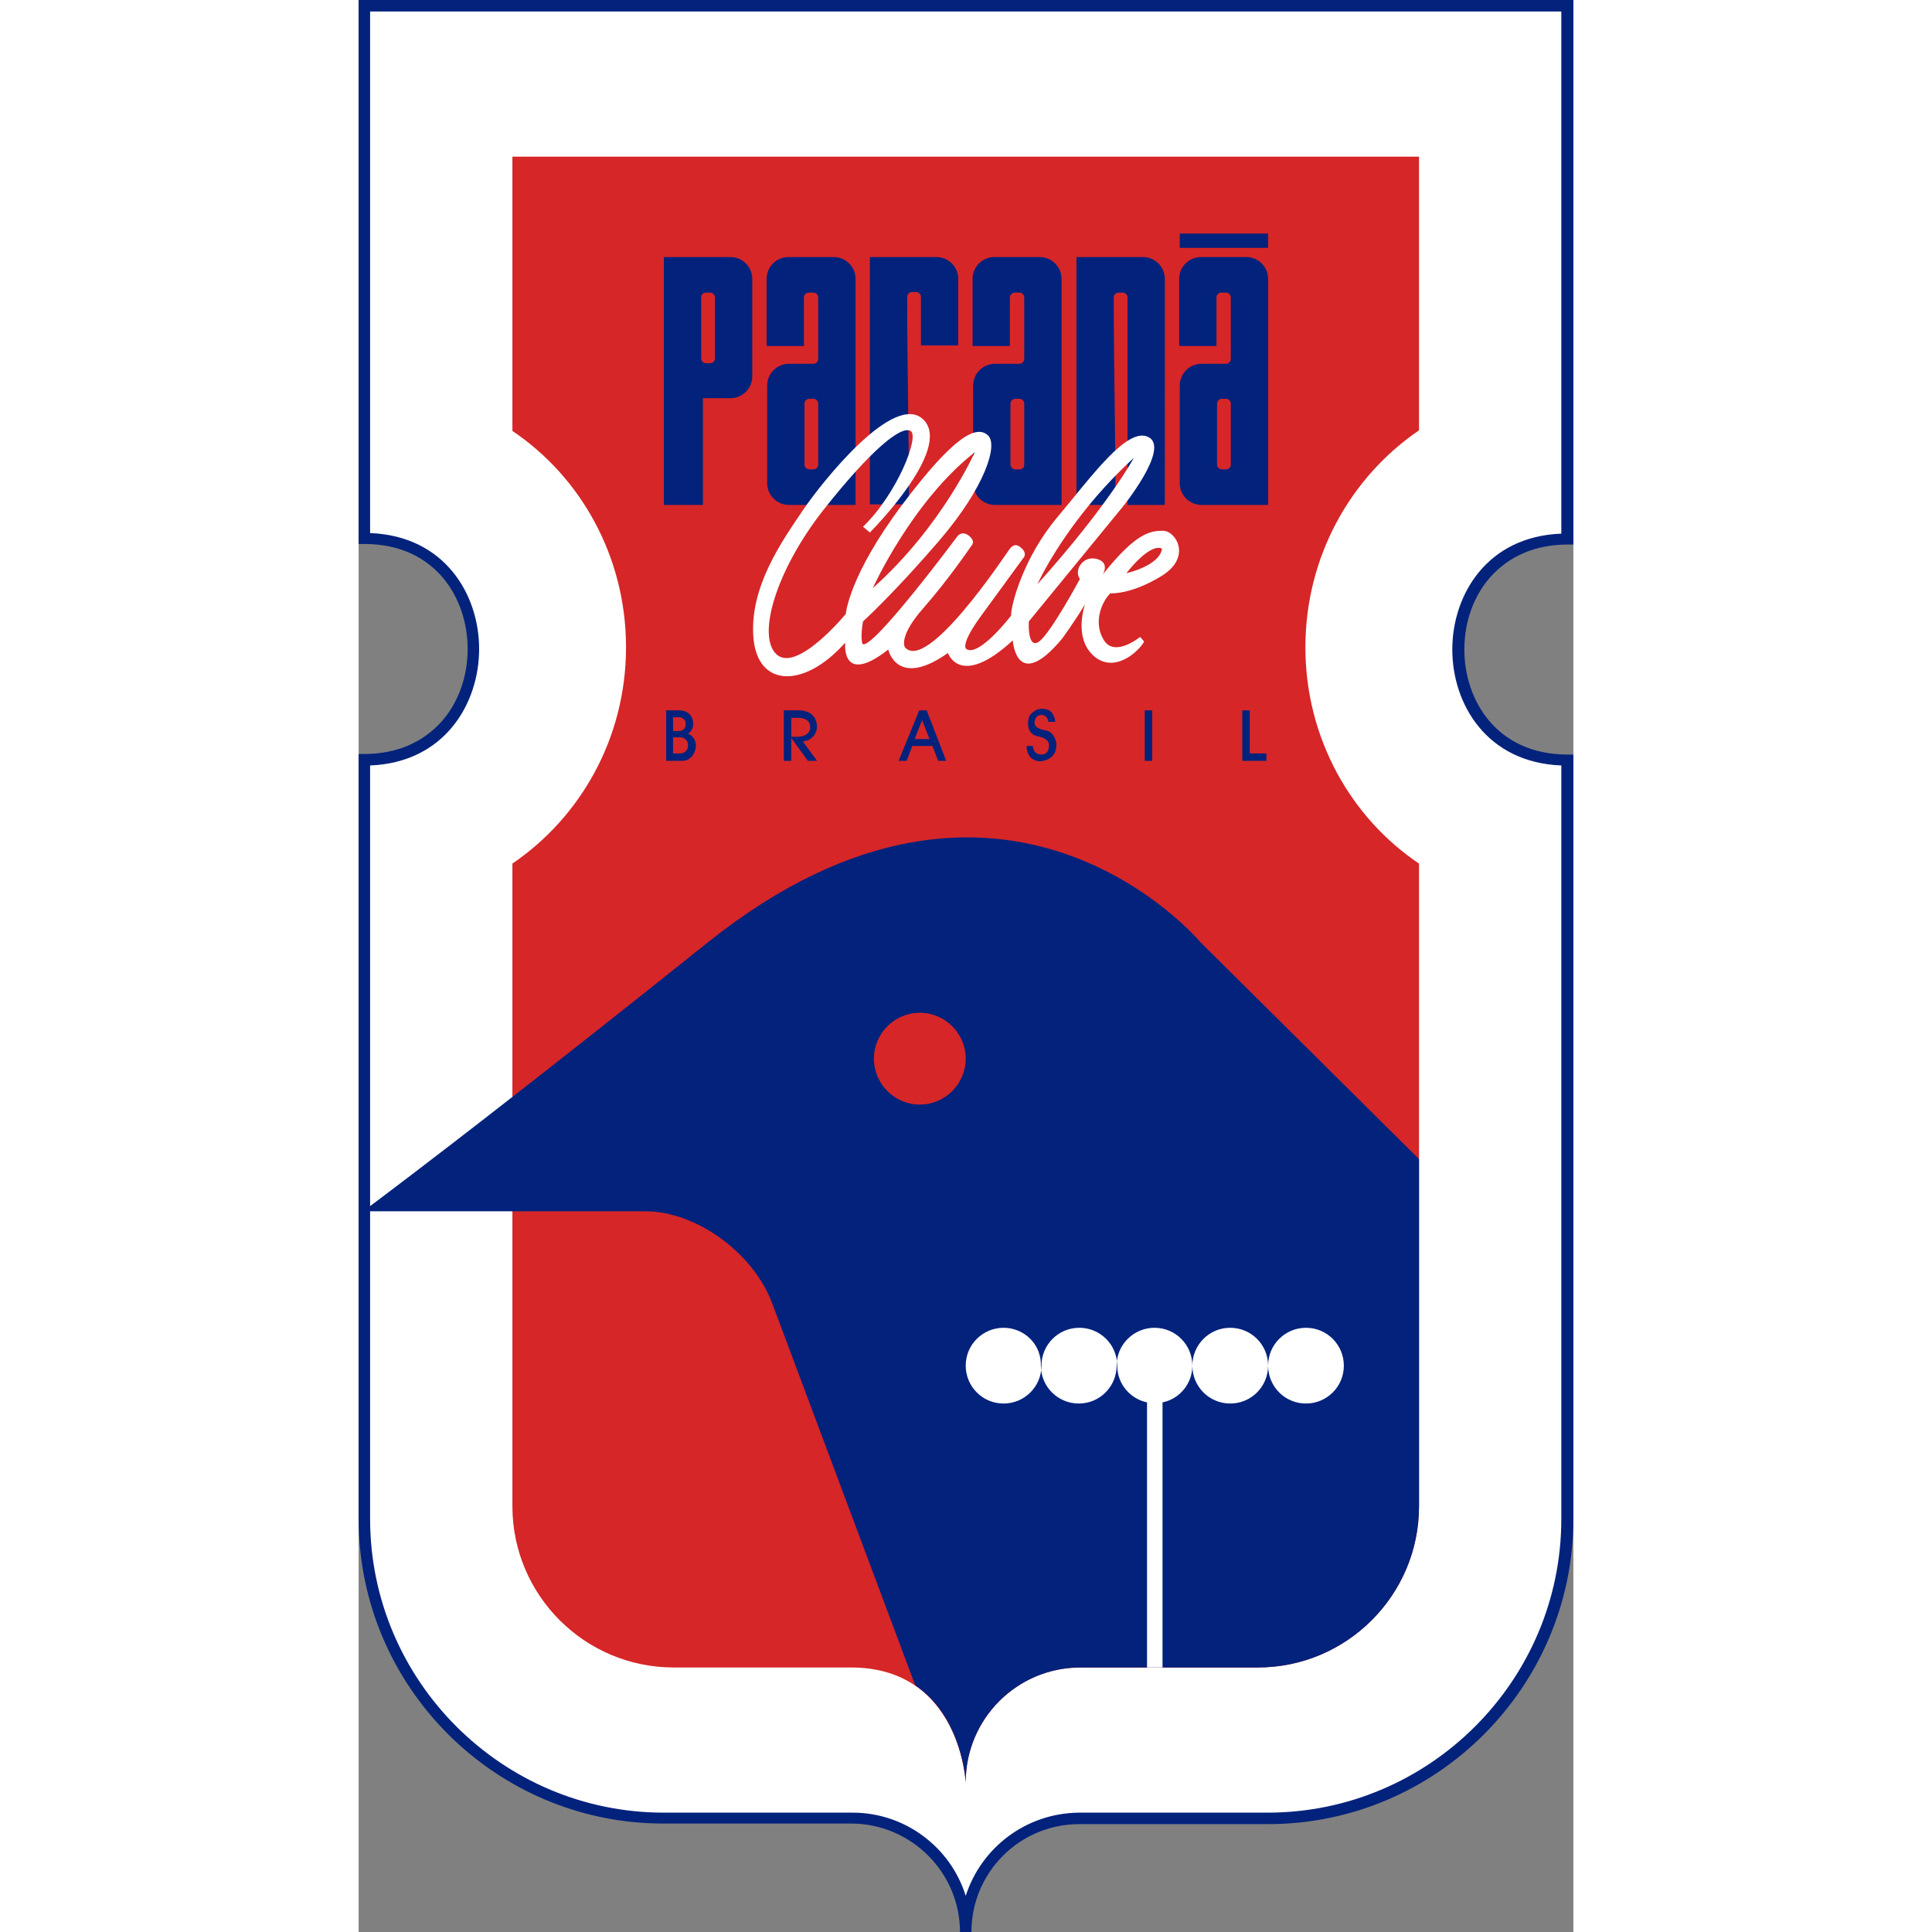 <?xml version="1.0" encoding="utf-8"?>
<!DOCTYPE svg PUBLIC "-//W3C//DTD SVG 1.0//EN" "http://www.w3.org/TR/2001/REC-SVG-20010904/DTD/svg10.dtd">
<svg version="1.0" xmlns="http://www.w3.org/2000/svg" xmlns:xlink="http://www.w3.org/1999/xlink" xml:space="preserve" width="60px" height="60px" 
	viewBox="0 0 211.7 336.7" id="parana"><rect x="0" y="0" width="211.7" height="336.7" fill="#808080" stroke="none"/><title>parana</title><path fill-rule="evenodd" clip-rule="evenodd" fill="#FFF" d="M1 1h209.7v92.9c-25.3 0-25.3 38.5 0 38.5v132.2c0 28.7-23.5 52.2-52.2 52.2h-32.9c-10.9.1-19.7 8.9-19.7 19.9 0-10.9-8.8-19.8-19.7-19.9H53.3C24.5 316.8 1 293.4 1 264.7V132.4c25.3 0 25.3-38.5 0-38.5V1z"/><path fill="#03227C" d="M106.8 336.7h-2c0-10.3-8.4-18.8-18.8-18.9H53.1C23.9 317.8 0 294 0 264.7V131.4h1c5.6 0 10.2-2 13.5-5.7 2.9-3.3 4.5-7.8 4.5-12.6 0-8.8-5.6-18.3-18-18.3H0V0h211.7v94.9h-1c-5.6 0-10.2 2-13.5 5.7-2.9 3.3-4.5 7.8-4.5 12.6 0 8.8 5.6 18.3 18 18.3h1v133.2c0 29.3-23.9 53.2-53.2 53.2h-32.9c-10.4 0-18.8 8.4-18.8 18.8zM2 133.4v131.3c0 28.2 23 51.2 51.2 51.2h32.9c9.2 0 17.1 6.1 19.7 14.5 2.7-8.4 10.5-14.4 19.7-14.5h32.9c28.2 0 51.2-23 51.2-51.2V133.4c-13-.5-19-10.7-19-20.2s6-19.7 19-20.2V2H2v90.9c13 .5 19 10.7 19 20.2s-6 19.8-19 20.3"/><path fill-rule="evenodd" clip-rule="evenodd" fill="#D62628" d="M26.8 27.3h158V75c-11.9 8.1-19.8 22-19.8 37.8 0 15.8 7.9 29.7 19.8 37.7v112c0 15.5-12.6 28.1-28.1 28.1h-30.9c-11.1 0-20 9-20 20 0 .4-.8-20-20-20H54.9c-15.5 0-28.1-12.6-28.1-28.1v-112c11.9-8.1 19.8-21.9 19.8-37.7 0-15.8-7.9-29.7-19.8-37.7V27.3z"/><path fill-rule="evenodd" clip-rule="evenodd" fill="#03227C" d="M53.2 44.8h11.6c2.1 0 3.8 1.7 3.8 3.8v17c0 2.1-1.7 3.8-3.8 3.8H60V88h-6.8V44.8zM86.6 88H75c-2.1 0-3.8-1.7-3.8-3.8v-17c0-2.1 1.7-3.8 3.8-3.8h4.3c.4 0 .8-.4.8-.8V51.8c0-.4-.4-.8-.8-.8h-.9c-.4 0-.8.4-.8.8v8.5h-6.5V48.6c0-2.1 1.7-3.8 3.8-3.8h7.9c2.1 0 3.8 1.7 3.8 3.8V88zm71.9 0h-11.6c-2.1 0-3.8-1.7-3.8-3.8v-17c0-2.1 1.7-3.8 3.8-3.8h4.3c.4 0 .8-.4.8-.8V51.8c0-.4-.4-.8-.8-.8h-.9c-.4 0-.8.4-.8.8v8.5H143V48.6c0-2.1 1.7-3.8 3.8-3.8h7.9c2.1 0 3.8 1.7 3.8 3.8V88zm0-47.3h-15.4v2.5h15.4v-2.5zm-7.3 41.1h-.8c-.4 0-.8-.4-.8-.8V70.3c0-.4.4-.8.8-.8h.8c.4 0 .8.4.8.8V81c0 .4-.4.8-.8.8m-26.1-37h11.6c2.1 0 3.8 1.7 3.8 3.8V88H134V51.8c0-.4-.4-.8-.8-.8h-.8c-.4 0-.8.4-.8.8 0 13.2.3 22.1.3 36.2h-6.8V44.8zM122.5 88h-11.6c-2.1 0-3.8-1.7-3.8-3.8v-17c0-2.1 1.7-3.8 3.8-3.8h4.3c.4 0 .8-.4.8-.8V51.8c0-.4-.4-.8-.8-.8h-.9c-.4 0-.8.4-.8.8v8.5H107V48.6c0-2.1 1.7-3.8 3.8-3.8h7.9c2.1 0 3.8 1.7 3.8 3.8V88zm-7.3-6.2h-.8c-.4 0-.8-.4-.8-.8V70.3c0-.4.4-.8.8-.8h.8c.4 0 .8.4.8.8V81c0 .4-.3.8-.8.8m-26.1-37h11.6c2.1 0 3.8 1.7 3.8 3.8v11.6H98v-8.5c0-.4-.4-.8-.8-.8h-.8c-.4 0-.8.4-.8.8 0 13.2.3 22.1.3 36.2h-6.8V44.8zm-9.8 37h-.8c-.4 0-.8-.4-.8-.8V70.3c0-.4.4-.8.8-.8h.8c.4 0 .8.4.8.8V81c0 .4-.4.8-.8.8M60.5 51h.8c.4 0 .8.4.8.8v10.7c0 .4-.4.8-.8.8h-.8c-.4 0-.8-.4-.8-.8V51.8c0-.5.4-.8.8-.8m124.3 151l-38.1-37.8s-34.3-41.1-85.8 0c-33 26.4-51.3 40.3-60.1 46.9H50c8.8 0 18.8 7.2 22.1 16.1L97 293.7c8.4 5.7 8.8 17.2 8.8 16.9 0-11.1 9-20 20-20h30.9c15.5 0 28.1-12.6 28.1-28.1V202zm-87-25.5c4.4 0 8 3.6 8 8s-3.6 8-8 8-8-3.6-8-8 3.6-8 8-8"/><path fill-rule="evenodd" clip-rule="evenodd" fill="#FFF" d="M87.9 91.8l1.2 1s14.4-14.4 9.4-19.6c-5-5.2-17.7 10.7-21.2 15.9-3.5 5.2-9.2 13.2-8.5 22 .7 8.8 8.9 8.9 16 .9 0 0-.8 7.7 7.5 1.2 0 0 1.5 6.9 10.4.6 0 0 2.1 6.3 11.3-2.2 0 0 .6 9.3 8.6-.3 0 0 2.2-3 4-6 0 0-2.1 5.8 1.5 9s7.9-.8 8.8-2.5l-.7-.8s-4.4 3.6-6.3.6c-1.9-3-.5-6.6 1.1-8.2 0 0 3.5.3 8.9-3s2.5-7.9.3-7.9-4.7.3-10.5 7.6c0 0 1.3-2.1-1.1-2.7-2.4-.6-4 2-2.9 3.5 0 0-5 9.3-7.1 10.9-2.1 1.5-1.8-3.5-1.8-3.5l16.3-19.9s8.3-10.2 4.6-12.2c-3.7-2-10 6.9-15.9 13.9s-8.1 15.2-8.1 17.2c0 0-5.6 7.3-7.8 5.8 0 0-1.2-.6 2.6-5.8l7.3-10s.8-.7-.2-1.7-1.7-.6-2.3.3c-.6.8-14.2 21.4-18.1 16.9 0 0-1.2-1.8 3.2-6.8s8.4-10.9 8.4-10.9.8-.7-.4-1.7c-1.2-1-2 0-2 0s-15.1 20.3-16.6 18.8c0 0-.4-1.1.1-3.9 0 0 5.4-4.9 13.3-14.1s10.4-16.8 8.4-18.4c-1.9-1.6-5.6-.2-14.9 12.2-9.3 12.4-9.8 19-9.8 19s-8.4 10.2-12 7.1-.2-14.6 8-25.1c8.2-10.4 13.6-14.9 15.3-13.9 1.6 1-2.4 11-8.3 16.7m24.5 139.6c-3.6 0-6.6 2.9-6.6 6.6 0 3.6 2.9 6.6 6.6 6.6 3.6 0 6.6-2.9 6.6-6.6 0-3.6 2.9-6.6 6.6-6.6 3.6 0 6.6 2.9 6.6 6.6 0 3.2 2.3 5.8 5.2 6.4v46.2h2.7v-46.2c3-.6 5.2-3.3 5.2-6.4 0-3.6 2.9-6.6 6.6-6.6 3.6 0 6.6 2.9 6.6 6.6 0 3.6 2.9 6.6 6.6 6.6 3.6 0 6.6-2.9 6.6-6.6 0-3.6-2.9-6.6-6.6-6.6-3.6 0-6.6 2.9-6.6 6.6 0 3.6-2.9 6.6-6.6 6.6-3.6 0-6.6-2.9-6.6-6.6 0-3.6-2.9-6.6-6.6-6.6-3.6 0-6.6 2.9-6.6 6.6 0 3.6-2.9 6.6-6.6 6.6-3.6 0-6.6-2.9-6.6-6.6.1-3.7-2.9-6.6-6.5-6.6m21.4-131.5s4-5.3 6.2-4.3c0 .1 0 2.7-6.2 4.3m-15.5 1.9s5-11.2 16.8-22c0 0-4.4 8.2-16.8 22m-28.7.7s6.8-15.1 17.8-23.7c0-.1-5.6 12.8-17.8 23.7"/><path fill-rule="evenodd" clip-rule="evenodd" fill="#03227C" d="M55.9 123.8h-2.3v8.8h2.7s1.6.2 2.3-1.7c.7-1.9-.8-3-1.2-3 0 0 1.3-.8.8-2.5s-2.3-1.6-2.3-1.6m98.1 0h1.3v7.5h2.9v1.3H154v-8.8zm-17 0h1.3v8.8H137v-8.8zm-20.6 6.2h1.1s0 1.5 1.5 1.5 1.3-1.8 1.3-1.8.1-1-2-1.4c-2.1-.4-1.8-3.1-1.2-3.8.6-.6 1.3-1.2 2.7-.9 1.4.3 1.6 1.9 1.6 2.2h-1.2s-.1-1.2-1.2-1.2c-1.1 0-1.2 1.1-1.2 1.3 0 .2-.2 1 2 1.4 2.2.4 2.8 4.8-.6 5.3.1.1-2.7.5-2.8-2.6m-22.3 2.6h1.4l1-2.6h3.5l1 2.6h1.4l-3.4-8.8h-1.3l-3.6 8.8zm2.8-3.8l1.3-3.3 1.3 3.3h-2.6zm-21.5 3.8h-1.3v-8.8h2.5s2.4-.2 3.1 1.8c.7 2-.8 3.6-2.3 3.6l2.5 3.4h-1.6l-2.9-4v4zm0-7.6v3.4h1.2s2.1 0 2.1-1.7-2.1-1.6-2.1-1.6h-1.2zm-20.6 0h1.1c.6 0 1.1.5 1.1 1.1v.2c0 .6-.5 1.1-1.1 1.1h-1.1V125zm0 3.5h1.3c.7 0 1.3.6 1.3 1.3v.2c0 .7-.6 1.3-1.3 1.3h-1.3v-2.8z"/>
</svg>

